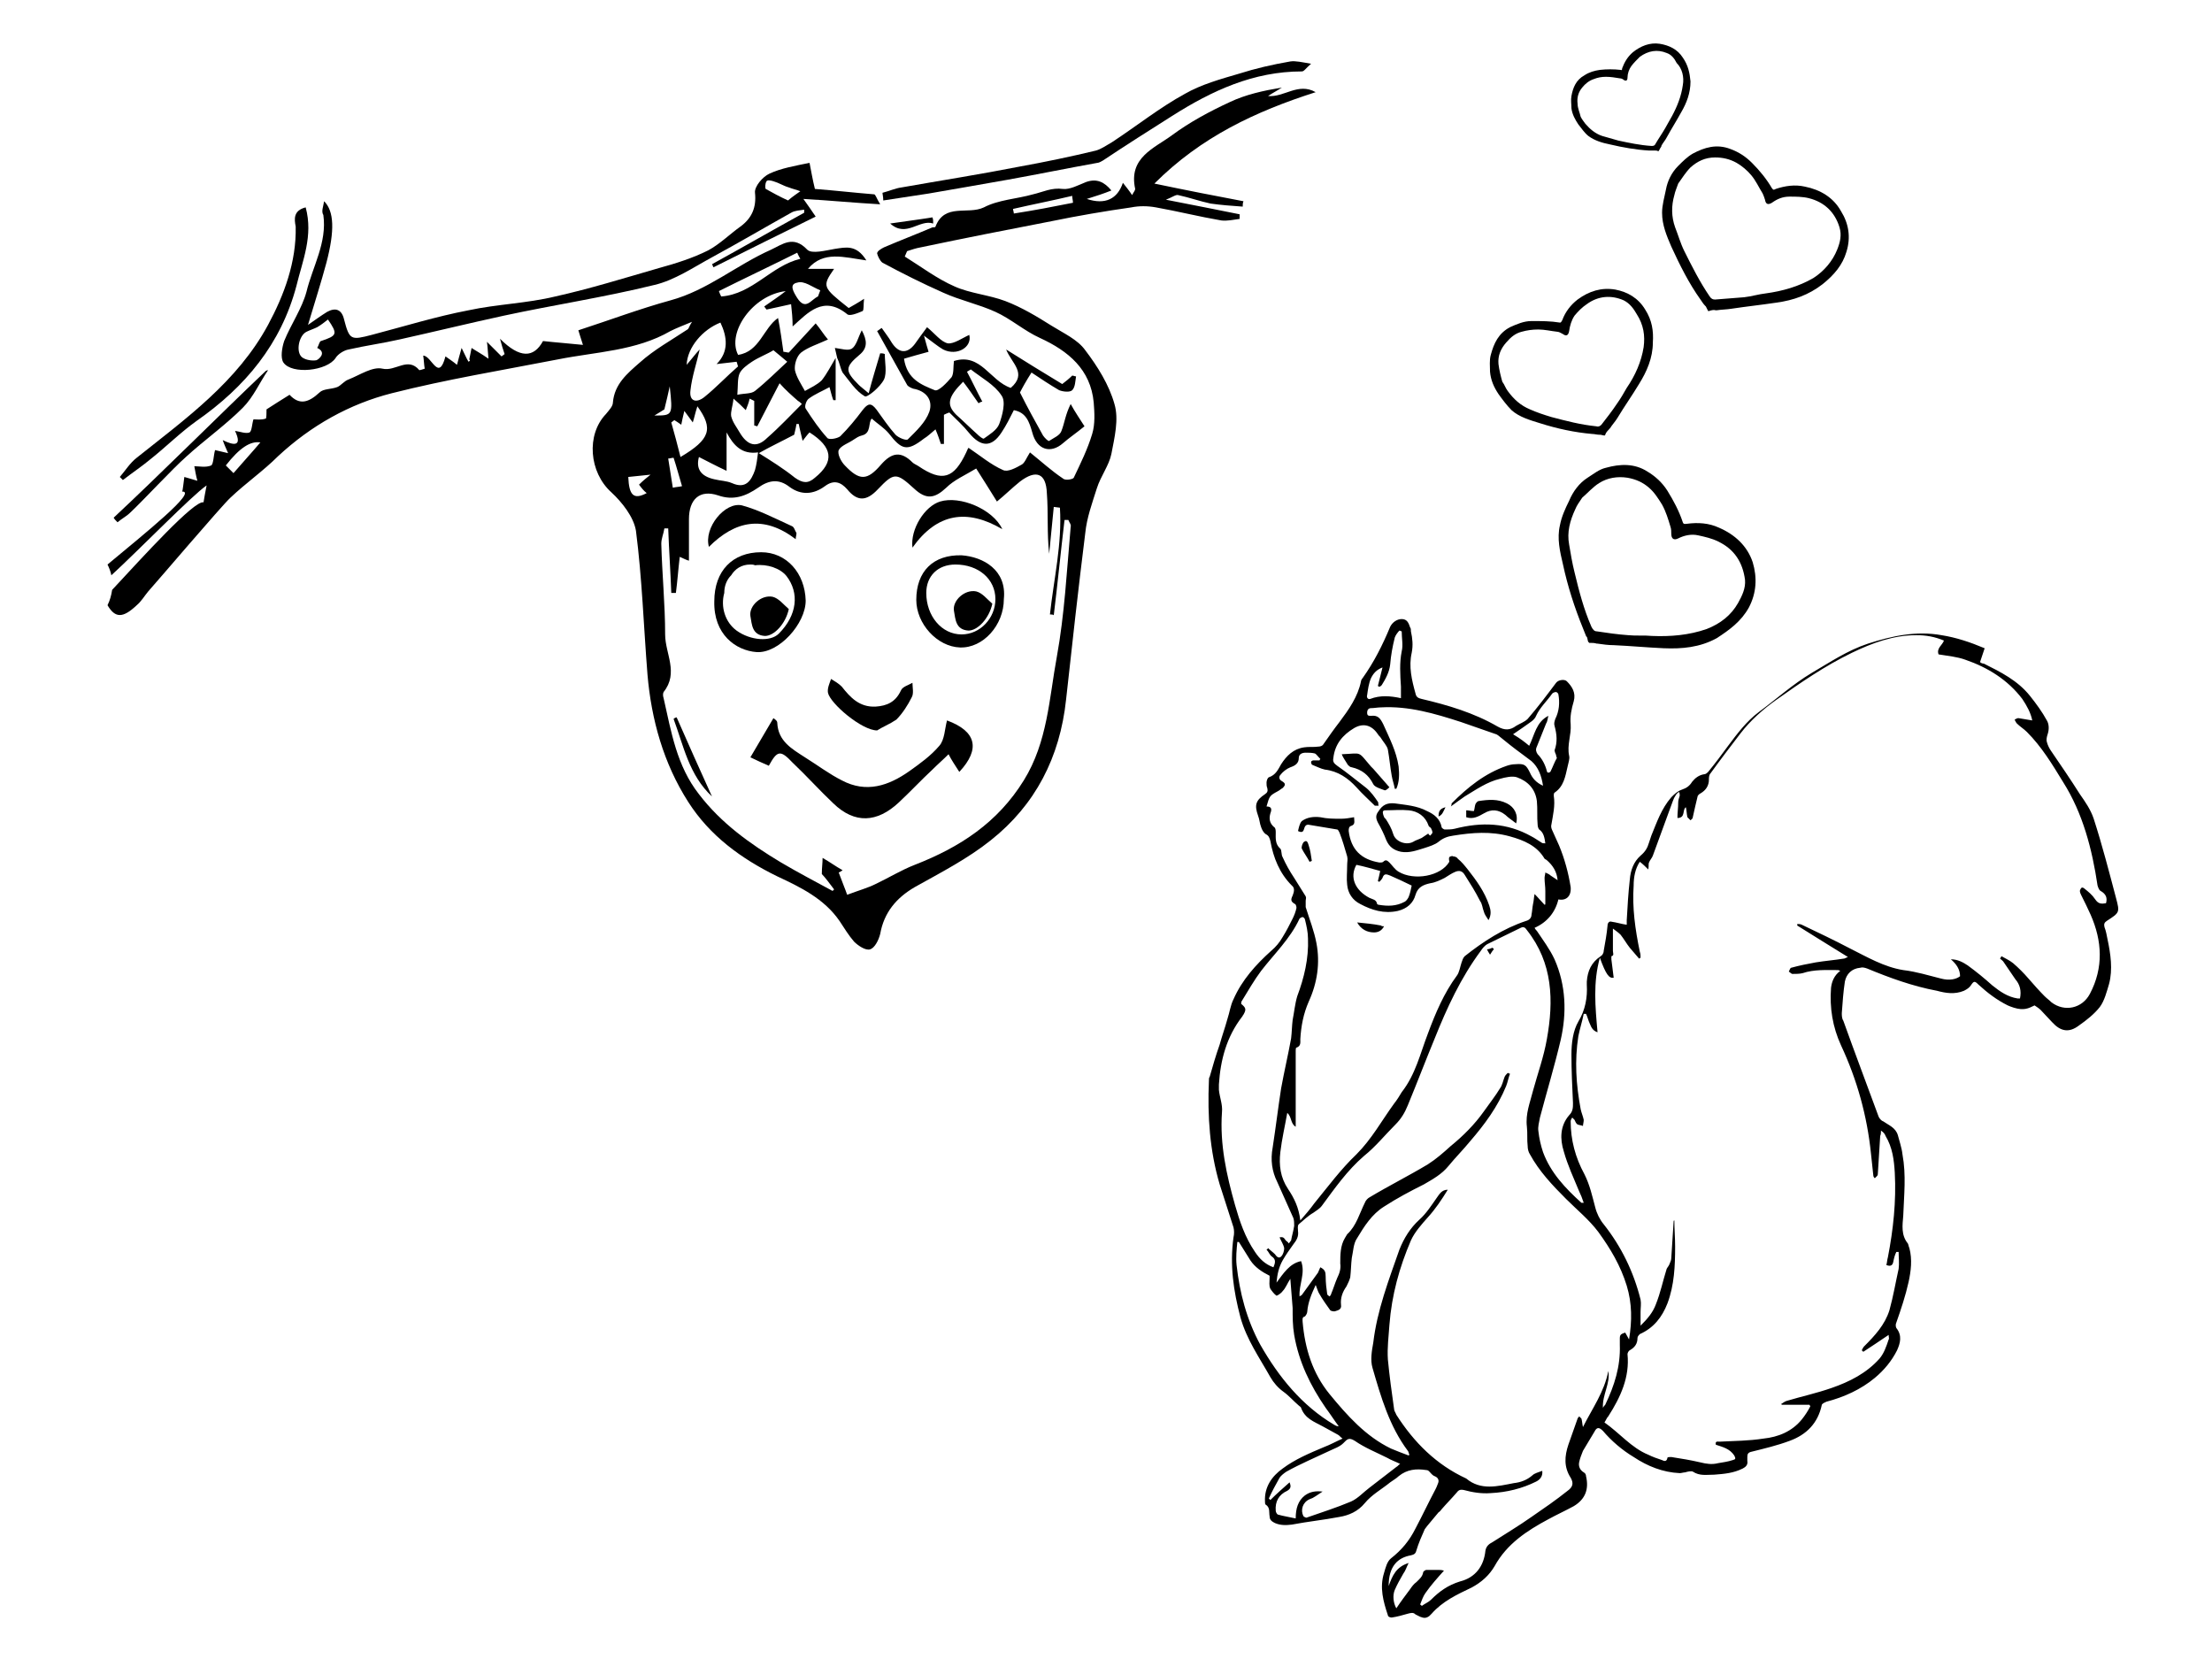 <?xml version="1.0" encoding="utf-8"?>
<!-- Generator: Adobe Illustrator 17.1.0, SVG Export Plug-In . SVG Version: 6.00 Build 0)  -->
<!DOCTYPE svg PUBLIC "-//W3C//DTD SVG 1.1//EN" "http://www.w3.org/Graphics/SVG/1.1/DTD/svg11.dtd">
<svg version="1.1" id="Layer_1" xmlns="http://www.w3.org/2000/svg" xmlns:xlink="http://www.w3.org/1999/xlink" x="0px" y="0px"
	 viewBox="0 0 288 216" enable-background="new 0 0 288 216" xml:space="preserve">
<g>
	<path d="M171.3,12c-2.3-1.3-4.1,0.7-6.2,0.5c0.6-0.4,1.2-0.7,1.8-1.1c-2.4,0.4-4.7,0.9-6.8,1.9c-2.6,1.2-5.2,2.6-7.5,4.3
		c-2.3,1.7-5.7,2.9-4.8,7c0,0.2-0.2,0.4-0.4,0.8c-0.4-0.6-0.8-1.1-1.2-1.6c-0.7,2.1-2.3,2.9-4.7,2.1c1.3-0.4,2.2-0.7,3.2-1.1
		c-0.9-1.1-1.9-1.6-3.3-1.1c-1,0.4-2.1,1-3,0.9c-1.5-0.2-2.6,0.4-3.9,0.7c-2.1,0.6-4.5,0.7-6.4,1.7c-2.1,1-5.1-0.6-6.3,2.5
		c0,0.1-0.2,0.1-0.4,0.1c-2.1,0.9-4.2,1.7-6.3,2.6c-0.4,0.2-0.9,0.5-0.9,0.8c0.1,0.4,0.4,1,0.7,1.2c2.6,1.4,5.2,2.7,7.9,3.9
		c2.2,1,4.6,1.5,6.8,2.5c2,0.9,3.8,2.5,5.8,3.4c3.7,1.7,6.6,4.1,7,8.4c0.1,1.3,0.2,2.8-0.2,4.1c-0.6,2-1.5,3.8-2.4,5.7
		c-0.1,0.2-1.1,0.4-1.4,0.1c-1.5-1-2.8-2.2-4.3-3.4c-0.5,0.8-0.7,1.4-1.1,1.6c-0.7,0.4-1.8,1-2.4,0.7c-1.6-0.7-3-1.9-4.5-2.9
		c-0.1,0.1-0.2,0.4-0.3,0.6c-1.6,3.4-3.1,3.9-6.2,1.8c-0.3-0.2-0.6-0.3-0.8-0.5c-1.5-1.5-2.7-1.3-4.1,0.3c-1.8,2.1-2.8,2.1-4.7,0.1
		c-0.5-0.5-1-1.5-0.8-2c0.3-0.6,1.3-0.9,2-1.4c0.3-0.2,0.6-0.4,1-0.5c1.3-0.3,0.8-1.7,1.3-2.2c0.8,0.7,1.6,1.2,2.2,1.9
		c1.7,2.2,2.4,2.4,4.6,0.7c0.5-0.3,0.9-0.7,1.5-1.2c0.3,0.7,0.5,1.3,0.7,1.9c0.1,0,0.3,0,0.4,0v-3.8c0.2-0.1,0.4-0.2,0.7-0.3
		c0.9,0.9,1.8,1.7,2.6,2.7c1.5,1.8,2.9,1.9,4.2-0.1c0.6-0.9,1.1-1.9,1.6-2.9c1.6,0.3,2,1.5,2.4,2.9c0.6,2.3,2.4,2.8,4,1.4
		c0.8-0.7,1.7-1.3,2.8-2.2c-0.5-0.8-1.2-1.8-1.8-2.9c-0.7,1.4-0.8,2.5-1.2,3.5c-0.2,0.6-1,0.9-1.6,1.3c-0.1,0.1-0.6-0.4-0.8-0.7
		c-1-1.8-2-3.6-3-5.6c0.3-0.6,0.8-1.5,1.5-2.6c1.2,0.8,2.4,1.6,3.6,2.3c0.5,0.2,1.4,0.3,1.7,0c0.4-0.4,0.4-1.2,0.5-1.8
		c-0.2,0-0.3-0.1-0.5-0.1c-0.4,0.4-0.9,0.8-1.3,1.1c-2.5-1.5-4.9-3-7.3-4.5c0.7,1.8,2.8,3.1,0.6,5c-2.7-0.9-3.9-4.6-7.4-3.5
		c-0.1,0.8,0,1.6-0.3,2.1c-0.6,0.7-1.7,1.9-2.2,1.7c-1.7-0.7-3.6-1.4-4-4.1c1-0.3,2.1-0.6,3.2-0.9c-0.1-0.3-0.3-1-0.6-2.1
		c1.1,0.8,1.8,1.4,2.5,1.8c1.8,0.9,3.8-0.3,3.4-1.9c-0.9,0.4-2,1.2-2.8,1.1c-0.9-0.2-1.7-1.3-2.7-2.1c-0.6,0.8-1.1,1.5-1.6,2.2
		c-1,1.3-2.1,1.2-3-0.2c-0.4-0.7-0.9-1.3-1.3-1.9c-0.2,0.1-0.4,0.3-0.6,0.4c1.3,2.3,2.6,4.7,3.9,7c0.1,0.2,0.5,0.4,0.8,0.5
		c1.7,0.3,2.6,1.5,2.1,3c-0.5,1.4-1.7,2.5-2.8,3.6c-0.2,0.2-1.2-0.2-1.6-0.6c-0.9-1-1.7-2.2-2.5-3.3c-0.7-0.9-1.1-0.8-1.8,0.1
		c-0.9,1.2-1.8,2.3-2.9,3.4c-0.4,0.3-1.5,0.5-1.7,0.2c-1-1.1-1.9-2.4-2.8-3.8c-0.2-0.3,0.1-1.1,0.4-1.3c0.8-0.6,1.8-1,2.7-1.5
		c0.2,0.7,0.3,1.2,0.5,1.7c0.1,0,0.2,0,0.3,0v-5.4l0-0.1c-0.6,1-1.1,2-1.8,2.9c-0.6,0.6-1.5,1-2.2,1.4c-0.5-0.9-1.1-1.8-1.3-2.7
		c-0.1-0.7,0.2-1.8,0.8-2.3c0.9-0.7,2.2-1.1,3.5-1.7c-0.6-0.7-1-1.4-1.6-2.1c-1.3,1.4-2.4,2.6-3.5,3.8c-0.2,0-0.5-0.1-0.7-0.1
		c-0.2-1.4-0.4-2.9-0.7-4.4c-1.9,1.3-2.4,4.4-5.2,4.8c-1.5-2.9,1.9-7.8,6.2-8.3c-0.9,0.7-1.8,1.3-2.8,2c0.1,0.1,0.2,0.3,0.3,0.4
		c0.9-0.2,1.9-0.4,3.2-0.7c0.1,0.9,0.2,1.9,0.2,2.9c2-1.8,4-4.1,7.1-1.6c0.3,0.3,1.3-0.1,2-0.4c0.2-0.1,0.1-0.8,0.2-1.6
		c-0.9,0.6-1.5,0.9-2,1.2c-3.4-2.7-3.5-2.8-1.9-5.1h-3.4c2-2.4,4.7-1.5,7.6-1.1c-1.3-2.1-2.7-1.7-4.1-1.5c-1.2,0.2-3,0.7-3.6,0.1
		c-1.8-1.9-3.2-0.7-4.7,0c-4.5,2-8.3,5.3-13.1,6.6c-4,1.1-8,2.6-12,3.9c0.1,0.4,0.3,0.9,0.6,1.9c-1.9-0.2-3.4-0.3-5.2-0.5
		c-1.2,2.2-3,2.3-5.6-0.3c0.2,0.8,0.4,1.4,0.6,2c-0.1,0.1-0.3,0.2-0.4,0.3c-0.6-0.6-1.1-1.1-1.9-1.9c0.1,0.7,0.1,1.2,0.2,2.2
		c-1-0.7-1.6-1-2.2-1.4c-0.1,0.5-0.2,1-0.3,1.5C61.3,47,61.1,47,61,47.1c-0.3-0.5-0.5-1-0.9-1.8c-0.3,1-0.4,1.5-0.6,2.2
		c-0.6-0.5-1.1-0.8-1.5-1.1c-0.9,3.4-1.8-0.1-2.9-0.1c0.1,0.6,0.1,1.2,0.2,1.7c-0.3,0.1-0.6,0.2-0.7,0.2c-1.5-1.8-3.1,0.2-4.8-0.2
		c-1.3-0.3-2.9,0.8-4.4,1.4c-0.6,0.2-1,0.8-1.5,1c-0.8,0.3-1.8,0.2-2.3,0.7c-1.4,1.3-2.6,1.7-3.9,0.3c-1.1,0.7-2.1,1.3-3,1.9
		c0,0.4,0,1.2-0.1,1.2c-0.6,0.2-1.2,0.1-1.6,0.1c-0.2,0.6-0.2,1.5-0.5,1.7c-0.5,0.2-1.2-0.1-1.9-0.2c1,2.1-0.2,1.9-1.6,1.2
		c0.2,0.6,0.4,1,0.7,1.7c-0.8-0.2-1.3-0.3-1.7-0.4c-0.2,0.7-0.2,1.8-0.5,2c-0.7,0.3-1.6,0.1-2.2,0.1c0.1,0.5,0.2,1.2,0.4,1.9
		c-0.7-0.2-1.3-0.4-1.7-0.5c-0.1,0.6-0.2,1.9-0.3,1.9c2.1-0.1-4.9,5.5-9.7,9.5c0.2,0.4,0.4,0.9,0.5,1.4c3.6-3.3,10.5-10.4,12.4-11.7
		c-0.2,1-0.3,1.6-0.4,2.2c-1.2-0.3-7.9,7.1-11.9,11.4c-0.1,0.7-0.3,1.4-0.6,2c1,1.7,2,1.7,3.8,0c0.6-0.5,1-1.2,1.5-1.8
		c1-1.1,9.6-11.2,10.7-12.2c2-1.9,4.3-3.5,6.2-5.4c4.3-4,9.3-6.8,14.8-8.2c7.1-1.8,14.4-3,21.6-4.4c5-1,10.2-1.1,14.7-3.7
		c0.8-0.4,1.6-0.7,2.8-1.2c-0.4,0.6-0.4,0.9-0.6,1c-2.1,1.4-4.3,2.6-6.2,4.3c-1.6,1.4-3.3,2.8-3.5,5.2c0,0.5-0.5,1-0.9,1.5
		c-2.6,2.7-2.2,7.6,0.7,10.2c1.4,1.3,2.9,3.2,3.2,5c0.8,6.2,1,12.4,1.5,18.7c0.5,5.9,2.1,11.6,5.3,16.6c2.8,4.4,6.9,7.4,11.6,9.7
		c3,1.4,6.1,2.9,8.1,5.8c0.6,0.9,1.2,1.9,1.9,2.7c0.5,0.5,1.5,1.2,2.1,1c0.6-0.2,1.1-1.2,1.3-2c0.5-2.8,2.1-4.7,4.5-6.1
		c3.4-1.9,6.9-3.7,9.9-6.1c5.8-4.6,9-10.8,9.8-18.3c0.8-7.3,1.6-14.5,2.5-21.7c0.2-2,0.9-3.9,1.5-5.8c0.5-1.6,1.6-3,1.9-4.5
		c0.4-2.1,1-4.5,0.4-6.5c-0.7-2.5-2.2-4.9-3.8-7c-1-1.4-2.8-2.2-4.4-3.2c-1.9-1.2-3.9-2.4-6-3.2c-2.1-0.8-4.6-1-6.6-1.9
		c-2.3-1-4.4-2.6-6.5-3.9c0.1-0.2,0.2-0.5,0.3-0.7c0.6-0.2,1.2-0.4,1.8-0.5c5.7-1.2,11.3-2.3,17-3.4c3.4-0.7,6.9-1.3,10.4-1.8
		c1-0.2,2.1-0.2,3.2,0c2.8,0.5,5.6,1.2,8.5,1.7c0.8,0.1,1.6-0.1,2.4-0.2c0-0.2,0-0.4,0-0.6c-3-0.6-6-1.2-9.6-1.9
		c0.8-0.3,1.3-0.7,1.6-0.6c1.4,0.3,2.8,0.8,4.2,1.1c1.4,0.2,2.8,0.3,4.2,0.4c0-0.2,0-0.5,0.1-0.7c-3.7-0.7-7.3-1.4-11.6-2.3
		C156.4,17.8,163.5,14.5,171.3,12z M125.4,49.7c0.7,0.9,1.3,1.8,2,2.8c0.2-0.1,0.3-0.2,0.5-0.2c-0.7-1.3-1.3-2.6-2-3.9l0.5-0.3
		c1.4,1.1,3.1,2,4,3.4c0.6,0.8,0.1,2.6-0.3,3.7c-0.3,0.8-1.3,1.4-2,1.9c-0.1,0.1-0.6-0.3-0.9-0.6c-0.9-0.8-1.8-1.7-2.7-2.5
		C123.2,52.7,123.4,51.7,125.4,49.7z M30.4,61.6c-0.3-0.3-0.6-0.6-1-1c1.8-2.3,3.2-3.2,4.5-3C32.8,58.9,31.7,60.1,30.4,61.6z
		 M105.4,56.3c3,1.9,3.3,3.8,0.7,5.9c-0.9,0.8-1.6,0.7-2.6,0c-1.5-1.2-3.1-2.2-4.7-3.2c1.4-0.8,2.9-1.5,4.6-2.4
		c0-0.1,0.2-0.7,0.3-1.4c0.1,0,0.2,0,0.3,0c0.1,0.6,0.3,1.3,0.5,2.2C104.9,56.9,105.1,56.6,105.4,56.3z M103.9,52.2
		c0.2,0.1,0.4,0.3,0.5,0.4c-1.5,1.5-2.9,3-4.5,4.4c-1.4,1.4-2.6,1-3.6-0.7c-0.4-0.7-0.9-1.3-1.1-2.1c-0.1-0.6,0.2-1.3,0.3-2.3
		c0.7,0.6,1,0.9,1.6,1.5c0.2-0.5,0.4-1,0.5-1.5c0.2,0.1,0.4,0.2,0.6,0.3v3.2c0.1,0,0.3,0.1,0.4,0.1c1-1.9,2-3.9,2.9-5.6
		C102.3,50.8,103.1,51.5,103.9,52.2z M98.7,58.9c-0.1,0.8-0.2,1.6-0.4,2.3c-0.5,1.4-1.2,2.5-3,1.7c-0.7-0.3-1.5-0.3-2.3-0.5
		c-1.8-0.4-2.4-1.4-2-2.9c1,0.5,2.1,1.1,3.6,1.8v-5C95.5,58,96.6,59.2,98.7,58.9z M96.3,48.6c0.3-0.6,1-1.1,1.6-1.5
		c0.9-0.6,2-1,2.8-1.5c0.5,0.4,1.2,1,1.8,1.5c-1.3,1.2-2.7,2.6-4.2,3.8c-0.5,0.4-1.4,0.3-2.3,0.5C96.1,50.2,96,49.3,96.3,48.6z
		 M106.8,37.8c-0.1,0.3-0.2,0.5-0.3,0.8c-0.9,0.4-1.6,1.9-2.7,0.2c-0.5-0.8-1.1-1.8,0-2C104.7,36.5,105.8,37.4,106.8,37.8z
		 M103.8,32.9c0.1,0.3,0.3,0.6,0.4,0.8c-3.8,0.9-6.2,4.6-10.3,4.9c-0.1-0.2-0.2-0.4-0.3-0.7C97,36.2,100.4,34.6,103.8,32.9z
		 M93.8,42c0.9,1.9,1.1,3.8-0.5,5.4c0.9-0.1,1.8-0.2,2.6-0.3c0.1,0.2,0.1,0.4,0.2,0.6c-1.5,1.3-2.9,2.8-4.4,4c-1,0.8-2,0.6-1.8-0.9
		c0.2-1.8,0.8-3.5,1.2-5.3c-0.5,0.5-1,1.2-1.7,2C89.5,45.2,91.5,42.9,93.8,42z M87.8,54.7c0.3,0.2,0.5,0.3,0.9,0.6
		c0.1-0.5,0.2-1,0.4-1.8c0.5,0.7,0.8,1.1,1.1,1.5c0.2-0.6,0.3-1.2,0.6-2.1c2.1,2.9,1.7,4.3-2.2,6.6c-0.4-1.6-0.8-3.1-1.2-4.5
		C87.5,54.9,87.7,54.8,87.8,54.7z M88.8,63.3c-0.4,0.1-0.8,0.1-1.2,0.2L87,59.7c0.2,0,0.5-0.1,0.7-0.1C88.1,60.8,88.4,62,88.8,63.3z
		 M84.2,64.2c-1.7,0.9-2.3,0.3-2.4-2.1c1-0.1,1.9-0.2,2.9-0.3c-0.5,0.4-1,0.8-1.5,1.3C83.5,63.5,83.8,63.9,84.2,64.2z M86.5,53.3
		c0.3-1.2,0.5-2.1,0.7-3c0.4,3.8,0.4,3.8-2,3.8C85.7,53.8,86.2,53.5,86.5,53.3z M137.6,85.5c-1,5.4-1.2,11.1-4.3,16.1
		c-3.4,5.5-8.3,8.7-14.2,11c-1.8,0.7-3.4,1.7-5.1,2.5c-1,0.5-2.1,0.8-3.7,1.4c-0.2-0.6-0.7-1.8-1.1-2.9c0.2-0.1,0.4-0.2,0.5-0.3
		c-0.9-0.5-1.7-1.1-2.6-1.6c0,0.7-0.1,1.3-0.1,2.1c0.4,0.4,1,1.2,1.6,2c-0.1,0.1-0.1,0.1-0.2,0.2c-2.2-1.2-4.5-2.4-6.7-3.7
		c-4-2.4-7.8-5.1-10.7-8.9c-2.9-3.7-3.6-8.1-4.6-12.5c-0.1-0.3-0.1-0.6,0-0.8c2-2.5,0.2-5,0.2-7.5c0-3.9-0.4-7.9-0.5-11.8
		c0-0.7,0.3-1.3,0.4-2c0.2,0,0.3,0,0.5,0c0.1,2.8,0.3,5.6,0.4,8.4c0.2,0,0.4,0,0.6,0c0.2-1.5,0.3-3,0.5-4.7c0.5,0.2,0.8,0.4,1.2,0.5
		c0-1.9,0-3.6,0-5.4c0-2.6,1.4-3.9,3.8-3.1c2,0.7,3.6,0.1,5.2-1c1.4-1,2.7-1.2,4.1-0.1c1.5,1.1,3.1,1,4.6-0.1
		c1.2-0.9,2.1-0.5,2.9,0.4c1.3,1.6,2.5,1.6,4,0c2.1-2.2,2.4-2.2,4.7-0.1c1.6,1.5,2.7,1.3,4.2-0.1c1-1,2.4-1.6,3.9-2.5
		c0.9,1.4,1.7,2.7,2.7,4.3c1.1-0.9,2-1.8,3-2.6c2.1-1.6,3.4-1.1,3.5,1.5c0.2,2.6,0,5.2,0.3,7.9c0.2-2,0.4-4.1,0.6-6.1l0.8,0.1
		c0.3,4.7-0.8,9.3-1.3,13.9c0.2,0,0.4,0,0.5,0.1c0.5-4.1,0.9-8.2,1.4-12.4c0.2,0,0.3,0,0.5,0c0.1,0.3,0.4,0.6,0.3,0.9
		C138.9,74.3,138.6,80,137.6,85.5z M132,27.8c0-0.2-0.1-0.4-0.1-0.6c2.6-0.6,5.2-1.1,7.7-1.7c0,0.3,0.1,0.6,0.1,0.9
		C137.2,26.9,134.6,27.4,132,27.8z"/>
	<path d="M42.2,26.2c1.3,1.3,1.4,3.8,0.3,8c-0.7,2.6-1.5,5.1-2.4,8.1c1-0.7,1.7-1.2,2.5-1.7c1.1-0.6,1.9-0.3,2.2,1
		c0.7,2.7,0.9,2.7,3.6,2c4.2-1.1,8.4-2.4,12.6-3.2c3.7-0.8,7.6-0.9,11.3-1.8c4.5-1,9-2.4,13.5-3.7c2.2-0.6,4.4-1.3,6.4-2.3
		c1.5-0.8,2.8-2.1,4.2-3.1c1.5-1.1,2.1-2.5,1.9-4.4c-0.1-0.8,1-2.1,1.9-2.5c1.5-0.7,3.3-1,5.2-1.4c0.2,1,0.4,2.2,0.7,3.4
		c2.6,0.2,5.2,0.5,7.7,0.7c0.2,0,0.3,0.5,0.8,1.3c-3.5-0.2-6.5-0.5-10-0.7c0.7,1,1,1.4,1.6,2.3c-4.5,2.2-8.9,4.4-13.3,6.6
		c-0.1-0.1-0.1-0.3-0.2-0.4c4-2.2,8-4.5,12-6.7c0-0.1,0-0.3,0-0.4c-0.6,0.1-1.2,0.1-1.7,0.4c-3.4,1.9-6.8,3.9-10.3,5.8
		c-2.4,1.3-4.9,3-7.5,3.6c-6.5,1.6-13.1,2.6-19.6,4c-4.6,1-9.1,2.1-13.6,3.1c-2.2,0.5-4.4,0.8-6.6,1.3c-0.6,0.1-1.4,0.6-1.7,1.1
		c-1.1,1.7-5.7,2.2-6.8,0.6c-0.4-0.6-0.2-1.9,0.1-2.8c0.9-2.2,2.3-4.2,2.9-6.4c0.8-3.3,2.7-6.4,2.2-10
		C41.8,27.5,42.1,26.9,42.2,26.2z M42.7,41.6c-0.5,0.4-0.9,0.7-1.4,1c-0.4,0.2-1,0.4-1.4,0.6c-1,0.5-1.4,2.6-0.6,3.3
		c0.5,0.4,1.4,0.5,1.9,0.4c0.3-0.1,1.4-1,0.1-1.6c0.2-0.3,0.3-0.9,0.5-0.9C43.9,43.7,44,43.5,42.7,41.6z M102.6,26.1
		c0.7-0.6,1.2-0.9,1.6-1.2c-0.5-0.2-1-0.3-1.5-0.5c-0.7-0.2-1.3-0.6-2-0.8c-0.3-0.1-0.8-0.2-0.9,0c-0.2,0.3-0.2,0.9-0.1,1
		C100.6,25.1,101.5,25.6,102.6,26.1z"/>
	<path d="M114.9,25.1c0.8-0.2,1.7-0.6,2.5-0.7c5.1-0.9,10.2-1.7,15.3-2.7c3.3-0.6,6.7-1.3,10-2.1c0.7-0.2,1.4-0.7,2.1-1.1
		c3.2-2.1,6.2-4.5,9.5-6.3c2.1-1.2,4.6-1.9,7-2.6c2.2-0.7,4.4-1.2,6.7-1.6c0.7-0.1,1.5,0.1,2.7,0.3c-0.7,0.6-0.9,1-1.2,1
		c-6.3,0-11.7,2.5-16.9,5.8c-3,1.9-6,3.8-9,5.8c-0.2,0.1-0.5,0.3-0.7,0.3c-3.9,0.7-7.8,1.5-11.7,2.2c-3.4,0.6-6.8,1.2-10.3,1.8
		c-2,0.3-4,0.6-5.9,0.9C115,25.6,114.9,25.3,114.9,25.1z"/>
	<path d="M39.8,27c1,3.7-0.4,6.9-1.2,10.2c-2,7.6-6.7,13.2-13,17.6c-2.1,1.5-3.9,3.3-5.9,4.9c-1.2,1-2.4,1.8-3.7,2.8
		c-0.1-0.1-0.3-0.3-0.4-0.4c0.7-0.8,1.3-1.8,2.2-2.5c6.4-5.1,13.1-9.9,17.1-17.3c2.1-3.9,3.7-8.2,3.6-12.8
		C38.3,28.5,38.2,27.4,39.8,27z"/>
	<path d="M34.9,48.2c-1.1,1.6-1.9,3.5-3.3,4.9c-2.3,2.3-5,4.2-7.4,6.4c-1.7,1.5-5.5,5.6-7.2,7.2c-0.5,0.5-1.1,0.8-1.7,1.3
		c-0.2-0.2-0.4-0.4-0.5-0.6c5.9-5.5,14-13.6,19.8-19.1C34.8,48.2,34.8,48.2,34.9,48.2z"/>
	<path d="M109,46.6c-0.1-0.4-0.2-0.9-0.3-1.3c0.8,0.1,1.7,0.4,2.2,0.1c0.6-0.4,0.8-1.4,1.3-2.4c0.7,1.3,0.8,2.3-0.3,3.2
		c-1.9,1.6-1.9,2.1-0.1,3.9c0.3,0.3,0.6,0.5,1.3,1.1c0.5-1.9,1-3.5,1.5-5.2c0.2,0,0.4,0,0.6,0.1c0,1.1,0.3,2.4-0.1,3.3
		c-0.5,1-2.2,2.4-2.5,2.2c-1.2-0.7-2-2-2.9-3.1C109.4,47.9,109.3,47.2,109,46.6C109,46.7,109,46.6,109,46.6z"/>
	<path d="M121.5,29.1c-1.8-0.6-3.5,1.9-5.6,0c2-0.3,3.7-0.5,5.5-0.8C121.5,28.5,121.5,28.8,121.5,29.1z"/>
	<path d="M100.1,99.7c-0.9-0.4-1.6-0.7-2.4-1.1c1-1.7,2-3.4,3-5.1c0.1,0.1,0.5,0.3,0.5,0.6c0.1,2.4,1.9,3.4,3.6,4.5
		c1.6,1,3.2,2.2,4.8,3c3.2,1.7,6.1,0.7,8.8-1.2c1.4-1,2.8-2,3.9-3.3c0.7-0.8,0.7-2.2,1-3.3c3.8,1.4,4.4,3.7,1.6,6.7
		c-0.5-0.8-1-1.5-1.4-2.3c-0.7,0.7-1.4,1.3-2.1,2c-1.5,1.4-2.9,2.9-4.4,4.3c-2.8,2.6-5.7,2.8-8.5,0.1c-1.8-1.7-3.5-3.6-5.3-5.3
		C101.6,97.6,101.2,97.7,100.1,99.7z"/>
	<path d="M99.1,71.9c-3.7,0-6.1,2.4-6.1,6.4c-0.1,4.3,2.8,6.4,5.5,6.6c2.9,0.2,6.4-3.7,6.4-6.7C104.8,74.6,102.4,71.9,99.1,71.9z
		 M101.4,82.5c-1.1,1.1-3.7,0.9-5.5-0.4c-1.5-1.1-2.1-3.1-1.6-4.9c0-0.9,0.3-1.7,0.9-2.3c0.5-0.8,1.3-1.4,2.5-1.4
		c0.2,0,0.4,0,0.6,0.1c1.6-0.2,3.3,0.4,4.1,1.4C104.1,77.2,103.8,80.1,101.4,82.5z"/>
	<path d="M130.7,78c0,3.4-2.7,6.4-5.7,6.3c-3-0.1-5.7-3.1-5.7-6.2c0-3.7,2.2-5.9,5.9-5.8C128,72.5,131.1,74.2,130.7,78z M120.6,77.2
		c0,3,2,5.4,4.6,5.4c2.4,0,4.4-2.1,4.4-4.6c0-2.6-2.2-4.5-5.2-4.5C122.1,73.5,120.6,75,120.6,77.2z"/>
	<path d="M114.2,95.1c-2,0-6.1-3.5-6.4-4.9c-0.1-0.6,0.2-1.2,0.4-1.8c0.5,0.3,1,0.6,1.4,1c1.1,1.4,2.3,2.7,4.4,2.6
		c1.5-0.1,2.6-0.6,3.3-2.1c0.2-0.5,1-0.7,1.5-1c0,0.6,0.2,1.4-0.1,1.9c-0.5,1-1.2,2.1-2,2.9C115.8,94.3,114.8,94.7,114.2,95.1z"/>
	<path d="M130.5,68.9c-4.6-2.7-8.5-2.1-11.7,2.4c-0.3-2.4,1.6-5.4,3.6-6C125,64.5,129.3,66.3,130.5,68.9z"/>
	<path d="M103.6,70.2c-4.2-3.2-7.9-2.4-11.3,1c-0.7-2.5,2.1-5.9,4.3-5.4c2.2,0.6,4.3,1.7,6.5,2.7c0.3,0.1,0.4,0.6,0.6,0.9
		C103.7,69.7,103.6,69.9,103.6,70.2z"/>
	<path d="M88.1,93.4c1.5,3.4,3,6.8,4.6,10.3c-3-2.8-3.7-6.6-5-10.1C87.8,93.5,88,93.4,88.1,93.4z"/>
	<path d="M129.2,78.6c-0.4,1.9-1.9,3.5-3.1,3.5c-1.7-0.1-1.7-1.5-1.9-2.6c-0.2-1.3,1.4-2.8,2.9-2.5C127.9,77.2,128.5,78,129.2,78.6z
		"/>
	<path d="M102.7,79.3c-0.4,1.9-1.9,3.5-3.1,3.5c-1.7-0.1-1.7-1.5-1.9-2.6c-0.2-1.3,1.4-2.8,2.9-2.5C101.4,77.9,102,78.7,102.7,79.3z
		"/>
</g>
<g>
	<path d="M262.2,131.2c-0.3-0.1-0.6-0.2-0.8-0.3c-1.4-0.7-2.6-1.6-3.8-2.7c-0.5-0.5-0.6-0.5-1,0.1c-0.2,0.3-0.5,0.5-0.9,0.7
		c-1.2,0.5-2.4,0.3-3.5,0c-3.2-0.6-6.2-1.7-9.1-2.9c-0.3-0.1-0.6-0.2-0.9-0.1c-1.1,0.1-1.8,0.8-2,1.8c-0.2,1.3-0.3,2.7-0.4,4.1
		c0,0.3,0,0.7,0.2,1c1.5,4.2,3.1,8.4,4.6,12.5c0.1,0.2,0.3,0.5,0.6,0.6c0.7,0.5,1.6,0.8,1.9,1.8c0.2,0.8,0.5,1.6,0.6,2.5
		c0.5,2.7,0.2,5.3,0.1,8c-0.1,1.2-0.3,2.5,0.6,3.6c0.1,0.2,0.1,0.4,0.2,0.6c0.4,1.5,0.2,3-0.1,4.4c-0.4,1.8-1,3.6-1.6,5.3
		c-0.1,0.2-0.1,0.5,0,0.7c0.8,1,0.5,2,0.1,2.9c-0.7,1.4-1.7,2.6-2.9,3.6c-1.8,1.5-4,2.5-6.3,3.1c-0.2,0.1-0.5,0.2-0.6,0.4
		c-0.5,2.4-2,3.9-4.2,4.7c-1.6,0.6-3.3,1-4.9,1.4c-0.5,0.1-0.6,0.3-0.6,0.7c0,0.2,0,0.4,0,0.5c0.1,0.5-0.2,0.8-0.6,1
		c-1.2,0.6-2.4,0.7-3.7,0.8c-1,0-1.9,0.2-2.8-0.4c-0.2-0.1-0.7,0-1,0.1c-0.2,0-0.5,0.1-0.7,0.1c-2.2-0.1-4.2-0.9-6-2.1
		c-1.5-0.9-2.9-2.1-4-3.4c-0.5-0.5-0.8-0.5-1.1,0.1c-0.5,0.8-1,1.7-1.5,2.5c-0.2,0.5-0.4,1-0.5,1.5c-0.1,0.5,0.1,1,0.6,1.3
		c0.2,0.1,0.3,0.3,0.3,0.5c0.4,1.7-0.1,3-1.6,3.9c-1.1,0.6-2.2,1.1-3.3,1.7c-2.8,1.5-5.4,3.2-7,6.1c-0.7,1.2-1.7,2.1-3,2.8
		c-1.9,0.9-3.8,1.8-5.2,3.4c-0.1,0.1-0.2,0.2-0.3,0.3c-0.4,0.3-0.7,0.3-1.2,0.1c-0.2-0.1-0.4-0.2-0.6-0.3c-0.3-0.3-0.6-0.2-1-0.1
		c-0.7,0.2-1.4,0.4-2.1,0.5c-0.2,0-0.5-0.1-0.5-0.3c-0.6-1.8-1.1-3.6-0.5-5.5c0.2-0.7,0.4-1.5,0.9-1.9c1.4-1.1,2.4-2.3,3.2-3.9
		c0.9-1.7,1.7-3.4,2.6-5.1c0.1-0.2,0.2-0.4,0.3-0.7c0.2-0.4,0.1-0.8-0.4-1c-0.3-0.1-0.5-0.4-0.7-0.6c-0.1-0.1-0.2-0.2-0.4-0.2
		c-1.3-0.2-2.5-0.1-3.6,0.8c-0.3,0.3-0.7,0.5-1.1,0.8c-1.1,0.9-2.4,1.6-3.3,2.7c-0.9,1.1-2.1,1.6-3.3,1.8c-2.1,0.4-4.1,0.6-6.2,1
		c-0.8,0.1-1.5,0.1-2.2-0.2c-0.4-0.2-0.7-0.4-0.7-0.9c-0.1-0.5,0.1-1.1-0.5-1.5c-0.1,0-0.1-0.3-0.1-0.4c-0.1-1.9,0.9-3.3,2.3-4.3
		c1.6-1.2,3.5-2,5.4-2.8c0.8-0.3,1.5-0.7,2.4-1.1c-0.3-0.2-0.4-0.4-0.6-0.5c-0.7-0.4-1.3-0.7-2-1.1c-1.1-0.6-2.3-1-2.8-2.4
		c0-0.1-0.2-0.2-0.3-0.3c-0.7-0.6-1.3-1.3-2-1.8c-0.7-0.5-1.3-1.2-1.7-1.9c-1.4-2.5-3.1-4.9-3.9-7.8c-0.9-3.4-1.4-6.8-0.9-10.4
		c0.1-0.4,0.1-0.9,0-1.3c-0.6-1.9-1.2-3.7-1.8-5.6c-1.3-4.4-1.6-8.9-1.4-13.5c0-0.2,0-0.4,0.1-0.5c0.4-1.4,0.8-2.8,1.3-4.2
		c0.3-1.1,0.7-2.2,1-3.3c0.3-0.9,0.4-1.8,0.8-2.6c1.1-2.5,2.9-4.5,4.9-6.3c0.6-0.5,1.1-1.1,1.5-1.8c0.5-0.8,0.9-1.6,1.3-2.4
		c0.2-0.4,0.4-0.9,0.5-1.4c0-0.2-0.1-0.5-0.2-0.5c-0.5-0.3-0.6-0.5-0.3-1.1c0.2-0.5,0.3-1-0.1-1.3c-1.6-1.6-2.4-3.6-2.8-5.8
		c-0.1-0.4-0.2-0.7-0.6-0.9c-0.3-0.2-0.5-0.6-0.6-0.9c-0.2-0.5-0.2-1-0.4-1.5c-0.5-1.4-0.3-2,0.9-2.8c0.3-0.2,0.4-0.4,0.3-0.8
		c-0.1-0.2-0.1-0.5-0.1-0.7c0-0.2,0.1-0.6,0.3-0.7c0.9-0.3,1.2-1,1.6-1.7c0.7-1.1,1.6-2,3-2.2c0.6-0.1,1.2,0,1.9-0.1
		c0.2,0,0.5-0.1,0.6-0.3c0.7-1,1.4-2,2.1-2.9c1.2-1.6,2.4-3.3,2.8-5.3c0-0.1,0.1-0.3,0.2-0.4c1.5-2.1,2.6-4.3,3.6-6.7
		c0.3-0.6,0.9-1,1.5-1c0.7,0,0.9,0.5,1.1,1.1c0.1,0.1,0.1,0.3,0.1,0.5c0.2,0.9,0.3,1.8,0.1,2.8c-0.4,1.8,0,3.5,0.5,5.3
		c0.1,0.5,0.4,0.6,0.8,0.7c3.4,0.8,6.8,1.8,9.9,3.6c0.9,0.5,1.6,0.5,2.4-0.1c0.5-0.3,1.1-0.5,1.5-0.9c1.3-1.5,2.5-3.1,3.7-4.7
		c0.3-0.4,1.1-0.5,1.4-0.2c0.7,0.7,1.2,1.5,0.9,2.6c-0.3,1-0.5,2-0.4,3c0.1,1.4-0.5,2.7-0.2,4.1c0.1,0.4-0.1,0.9-0.2,1.4
		c-0.3,1.3-0.5,2.6-1.7,3.4c-0.1,0.1-0.1,0.2-0.1,0.4c0.2,1.3-0.1,2.5-0.3,3.7c-0.1,0.3,0,0.6,0.1,0.8c0.3,0.7,0.6,1.3,0.9,2
		c0.7,1.7,1.2,3.5,1.5,5.4c0.1,1.2-0.6,1.8-1.6,1.6c-0.4,1.7-1.5,3-3.1,3.7c0.1,0.2,0.2,0.3,0.3,0.4c0.8,1.2,1.7,2.4,2.3,3.7
		c1.5,3.4,1.6,7,0.8,10.5c-0.8,3.4-1.8,6.7-2.7,10.1c-0.1,0.6-0.3,1.2-0.2,1.8c0.1,0.9,0.3,1.8,0.6,2.7c1,2.7,2.9,4.7,5,6.6
		c0,0,0.1,0,0.3,0c-0.2-0.6-0.4-1.1-0.6-1.5c-0.7-1.7-1.5-3.4-2-5.2c-0.5-1.6-0.5-3.3,0.7-4.7c0.5-0.5,0.5-1,0.5-1.6
		c-0.1-2.1-0.2-4.2-0.2-6.3c0-1.5,0.2-3.1,0.9-4.3c0.9-1.5,1.2-3.1,1.1-4.8c0-0.1,0-0.3,0-0.4c0.1-1.4,0.6-2.5,1.8-3.3
		c0.2-0.1,0.4-0.4,0.4-0.7c0.2-1.1,0.4-2.2,0.5-3.3c0-0.3,0.2-0.6,0.5-0.5c0.7,0.1,1.3,0.3,2,0.4c0-0.1,0-0.4,0-0.6
		c0.1-1.8,0.2-3.5,0.4-5.3c0.1-1.2,0.5-2.3,1.4-3.1c0.6-0.5,0.9-1,1.1-1.7c0.1-0.3,0.2-0.6,0.3-0.9c0.7-1.7,1.3-3.5,2.6-5
		c0.4-0.4,0.8-0.8,1.4-1c0.6-0.2,1-0.5,1.3-1c0.4-0.5,0.9-0.9,1.6-1c0.2,0,0.4-0.2,0.5-0.3c0.9-1.1,1.8-2.3,2.6-3.4
		c1.2-1.6,2.4-3.2,4-4.4c2.3-1.7,4.4-3.6,6.9-5.1c2.4-1.4,4.6-2.9,7.3-3.8c3.1-1,6.3-1.7,9.6-1.1c1.9,0.3,3.7,0.9,5.6,1.7
		c-0.2,0.6-0.4,1.2-0.6,1.8c0.1,0.1,0.3,0.2,0.5,0.2c2.2,1.1,4.4,2.2,6,4.2c0.8,1,1.6,2.1,2.2,3.2c0.3,0.5,0.3,1.2,0.1,1.8
		c-0.1,0.3-0.2,0.7-0.1,1c0.1,0.4,0.3,0.8,0.5,1.1c1.3,1.9,2.6,3.8,3.8,5.7c0.7,1,1.4,2,1.8,3.2c1.1,3.4,2,6.9,2.9,10.3
		c0.5,1.9,0.5,1.9-1.2,3c-0.3,0.2-0.4,0.4-0.3,0.8c0.2,0.5,0.3,1.1,0.4,1.6c0.4,1.9,0.7,3.9,0.2,5.8c-0.3,1-0.6,2.2-1.2,3
		c-0.7,0.9-1.7,1.7-2.7,2.4c-1.3,1-2.4,0.8-3.5-0.4c-0.5-0.5-1-1.1-1.5-1.6c-0.2-0.2-0.5-0.4-0.8-0.6
		C264.1,131.3,263.5,131.6,262.2,131.2z M254,124.9c0.9,0,1.6,0.4,2.2,0.8c1.1,0.8,2.2,1.7,3.2,2.6c1,0.8,2,1.5,3.3,1.7
		c0.1,0,0.2,0,0.3,0c0.2-1,0-1.8-0.6-2.5c-0.5-0.7-1-1.5-1.5-2.2c-0.1-0.2-0.3-0.3-0.5-0.5c0.1-0.1,0.1-0.2,0.2-0.3
		c0.5,0.3,1,0.5,1.5,0.9c0.7,0.6,1.4,1.3,2,2c0.7,0.8,1.4,1.6,2.1,2.3c0.3,0.3,0.6,0.5,0.9,0.8c1.7,1.3,4,0.8,5-1.1
		c1.8-3.4,1.6-6.9,0.1-10.3c-0.4-0.9-0.8-1.7-1.2-2.5c-0.1-0.2-0.2-0.4-0.2-0.6c0-0.1,0.1-0.3,0.2-0.4c0.1-0.1,0.3,0,0.4,0.1
		c0.5,0.4,1,0.8,1.4,1.4c0.4,0.6,0.8,0.6,1.4,0.5c0.2-0.7,0-1.2-0.7-1.6c-0.2-0.1-0.3-0.4-0.4-0.7c-0.7-4.7-1.9-9.4-4.5-13.5
		c-1.4-2.3-2.8-4.6-4.7-6.5c-0.4-0.4-0.9-0.7-1.3-1.1c-0.1-0.1-0.2-0.3-0.3-0.5c0.2-0.1,0.3-0.2,0.5-0.2c0.6,0.1,1.2,0.2,1.8,0.3
		c-0.2-1-0.7-1.9-1.3-2.8c-1.9-2.5-4.5-4.1-7.4-5.1c-1.1-0.4-2.3-0.5-3.5-0.7c-0.3-0.8,0.5-1.2,0.7-1.8c-1.2-0.5-2.3-0.7-3.6-0.7
		c-3,0-5.7,1-8.4,2.3c-3.5,1.7-6.7,3.9-9.8,6.1c-1.7,1.2-3.4,2.7-4.7,4.4c-1.3,1.7-2.6,3.4-3.9,5.2c-0.2,0.2-0.2,0.6-0.2,0.8
		c0,0.8-0.4,1.4-1.1,1.8c-0.2,0.1-0.4,0.3-0.4,0.5c-0.2,0.8-0.4,1.7-0.6,2.6c0,0.2-0.2,0.3-0.3,0.4c-0.1-0.1-0.3-0.3-0.4-0.4
		c-0.1-0.4-0.1-0.9-0.2-1.3c-0.5,0.3,0,1.4-1.1,1.4c0-0.7,0.1-1.3,0.1-2c0-0.3,0.1-0.6,0.2-0.9c0-0.2,0-0.3-0.1-0.5
		c-0.1,0.1-0.3,0.2-0.4,0.4c-0.2,0.3-0.3,0.5-0.4,0.8c-0.9,2.4-1.7,4.7-2.6,7.1c-0.1,0.3-0.4,0.6-0.5,0.9c-0.1,0.2,0,0.5-0.1,0.9
		c-0.3-0.3-0.7-0.7-1.1-1c-0.6,0.9-0.8,2-0.8,3.1c-0.2,2.9,0.2,5.7,0.8,8.6c0.1,0.3,0.1,0.5,0.1,0.8c-0.1,0-0.1,0.1-0.2,0.1
		c-0.4-0.5-0.8-0.9-1.2-1.4c-0.4-0.5-0.8-1.2-1.2-1.7c-0.3-0.3-0.6-0.5-1-0.8c0,1.1,0,2,0,2.9c0,0.3,0.2,0.6-0.2,0.7
		c0,0,0,0.2,0,0.4c0.1,0.8,0.2,1.6,0.3,2.4c-0.6,0.1-1-0.4-1.8-2.6c-0.9,3.2-0.6,6.4-0.3,9.7c-0.6-0.2-0.8-0.6-1-1.1
		c-0.2-0.4-0.3-0.9-0.5-1.3c-0.1,0-0.2,0-0.3,0c-0.2,1-0.5,1.9-0.7,2.9c-0.5,3.2-0.3,6.3,0.3,9.5c0.1,0.5,0.3,0.9,0.4,1.4
		c0,0.3-0.1,0.6-0.1,0.8c-0.2-0.1-0.5-0.1-0.7-0.2c-0.2-0.1-0.3-0.4-0.4-0.6c-0.1-0.1-0.2-0.2-0.3-0.3c-0.1,0.2-0.2,0.3-0.2,0.5
		c0,2.4,0.6,4.7,1.8,6.9c0.7,1.4,1,2.8,1.4,4.3c0.2,0.8,0.6,1.6,1.1,2.2c2.3,2.9,3.9,6.2,4.8,9.8c0.1,0.5,0,1.1,0,1.6
		c0,0.5,0,1.1,0,1.8c0.9-0.9,1.6-1.7,2-2.8c0.6-1.5,0.9-3,1.4-4.6c0.1-0.2,0.3-0.4,0.4-0.7c0.1-0.2,0.2-0.5,0.2-0.7
		c0.1-1.6,0.2-3.1,0.3-4.7c0-0.1,0-0.2,0.1-0.2c0,1.1,0.1,2.3,0.1,3.4c0,2.5-0.1,5-1,7.4c-0.7,1.8-1.8,3.2-3.6,4
		c-0.1,0.1-0.3,0.3-0.3,0.5c0,0.7-0.3,1.2-1,1.6c-0.2,0.1-0.3,0.4-0.3,0.5c0.3,3-0.9,5.6-2.5,8.1c-0.2,0.2-0.3,0.5-0.5,0.8
		c2,1.4,3.5,3.3,5.7,4.2c0.6,0.3,1.2,0.5,1.8,0.7c0.2,0.1,0.6,0.3,0.7-0.3c0-0.1,0.3-0.1,0.5-0.1c1.3,0.2,2.5,0.4,3.8,0.7
		c0.8,0.2,1.5,0.3,2.3,0.1c0.6-0.1,1.3-0.2,1.9-0.4c0.4-0.1,0.4-0.2,0.2-0.6c-0.6-0.9-1.5-1.1-2.4-1.4c-0.1-0.5,0.2-0.4,0.5-0.4
		c1.9-0.1,3.8-0.1,5.7-0.4c1.9-0.2,3.7-0.9,5-2.5c0.4-0.5,0.8-1.1,1.1-1.7c0-0.1-0.1-0.1-0.1-0.2c-1.2,0-2.4,0-3.6,0
		c0,0-0.1-0.1-0.1-0.1c0.2-0.1,0.4-0.3,0.7-0.4c2-0.6,3.9-1,5.9-1.7c2.3-0.8,4.5-1.9,6.2-3.8c0.6-0.7,0.9-1.6,1.2-2.5
		c0.1-0.1,0-0.3,0-0.6c-1.2,0.8-2.2,1.5-3.3,2.2c-0.1-0.1-0.1-0.1-0.2-0.2c0.1-0.2,0.2-0.4,0.3-0.5c1.4-1.4,2.7-2.8,3.3-4.7
		c0.5-1.8,0.8-3.6,1.2-5.4c0.1-0.7,0-1.5,0-2.2c-0.1,0-0.2,0-0.3,0c-0.2,0.4-0.3,0.8-0.4,1.3c-0.1,0.5-0.4,0.6-0.9,0.4
		c0.1-0.3,0.1-0.7,0.2-1c0.7-3.6,1.1-7.3,0.9-11c-0.1-1.7-0.3-3.3-1.2-4.8c-0.1-0.3-0.3-0.5-0.6-0.7c0,0.2,0,0.5-0.1,0.7
		c-0.1,1.6-0.2,3.2-0.3,4.8c0,0.1,0,0.3-0.1,0.4c-0.1,0.1-0.2,0.2-0.3,0.3c-0.1-0.1-0.2-0.2-0.2-0.4c-0.1-0.9-0.2-1.9-0.3-2.8
		c-0.5-4.9-1.8-9.6-3.9-14.1c-1.1-2.4-1.5-4.9-1.3-7.5c0.1-0.8,0.4-1.6,1.2-2.2c-0.2-0.1-0.3-0.1-0.3-0.1c-1.5,0-3.1-0.1-4.6,0.4
		c-0.4,0.1-0.9,0.1-1.3,0.1c-0.2,0-0.3-0.2-0.5-0.3c0.1-0.2,0.2-0.5,0.3-0.5c1.1-0.3,2.1-0.5,3.2-0.7c1.2-0.2,2.5-0.3,3.7-0.5
		c0.1,0,0.2-0.1,0.5-0.2c-2.3-1.4-4.5-2.8-6.6-4.1c0-0.1,0-0.1,0-0.2c0.2,0,0.4,0,0.6,0.1c2.1,1,4.2,2,6.3,3.1
		c2.2,1.1,4.4,2.4,6.9,2.8c1.7,0.2,3.3,0.7,4.9,1.1c1.1,0.3,2,0.1,2.5-0.3C255.2,126.2,254.7,125.5,254,124.9z M170.2,170.8
		c0,0.2-0.2,0.5-0.3,0.6c-0.4,0.1-0.3,0.4-0.3,0.7c0.3,3.5,1.3,6.7,3.5,9.4c2.3,2.8,4.7,5.5,8,7.1c0.7,0.3,1.5,0.6,2.3,0.9
		c0,0,0.1-0.1,0.1-0.1c-0.1-0.2-0.1-0.4-0.2-0.5c-2.4-3.2-3.5-7-4.6-10.8c-0.3-1-0.1-2.2,0.1-3.3c0.5-4.2,2-8.1,3.4-12.1
		c0.6-1.5,1.4-2.8,2.6-3.9c0.9-0.8,1.6-1.9,2.3-2.9c0.3-0.4,0.6-1,1.4-1c-0.8,1.3-1.6,2.5-2.6,3.6c-0.8,0.9-1.7,1.9-2.2,3
		c-1.5,3.5-2.5,7.1-2.8,11c-0.1,1.5-0.3,3-0.2,4.5c0.2,2.1,0.5,4.3,0.8,6.4c0,0.3,0.2,0.5,0.3,0.8c2.3,3.6,5.2,6.5,9.1,8.3
		c1.9,1.6,4.1,1,6.2,0.6c0.9-0.1,1.7-0.4,2.4-1c0.3-0.3,0.8-0.4,1.3-0.6c0.1,0.8-0.4,1.2-0.8,1.4c-1.8,0.9-3.8,1.4-5.9,1.5
		c-1.2,0.1-2.4-0.1-3.5-0.4c-0.5-0.1-0.7,0-1,0.4c-0.6,0.7-1.3,1.4-1.9,2.1c-0.1,0.1-0.2,0.3-0.4,0.4c-0.5,0.6-1,1.2-1.5,1.8
		c-0.1,0.1-0.2,0.3-0.3,0.4c-0.4,0.9-0.8,1.8-1.1,2.8c-0.1,0.4-0.3,0.5-0.7,0.6c-1.7,0.3-2.9,1.4-2.9,4c0.5-1.4,1-2.5,2.6-3
		c-0.3,0.6-0.4,1-0.7,1.4c-0.4,0.7-0.8,1.4-1.1,2.1c-0.3,0.7-0.2,1.7,0.2,2.4c0.6-0.9,1.2-1.7,1.8-2.5c0.2-0.3,0.5-0.7,0.8-0.9
		c0.4-0.4,0.8-0.7,0.9-1.3c0-0.1,0.3-0.3,0.4-0.3c0.5,0,1,0,1.5,0c0.3,0,0.5,0,0.8,0.1c-0.9,1-1.7,1.9-2.4,2.9
		c-0.3,0.4-0.5,1-0.7,1.5c0.1,0.1,0.2,0.1,0.2,0.2c0.4-0.3,0.9-0.5,1.2-0.8c1.1-1.1,2.2-1.9,3.8-2.4c2-0.5,3.1-2,3.3-4
		c0.1-0.6,0.5-0.9,0.9-1.1c1.7-1.1,3.4-2.1,5.1-3.3c1.6-1.1,3.2-2.2,4.7-3.4c0.7-0.5,0.8-1,0.4-1.7c-0.9-1.4-0.8-2.8-0.3-4.3
		c0.4-1.1,0.8-2.3,1.2-3.4c0-0.1,0.2-0.2,0.2-0.3c0.1,0.1,0.2,0.2,0.3,0.3c0.1,0.3,0.1,0.7,0.2,1.1c1.2-2.4,2.8-4.6,3.3-7.3
		c0.3,1.6-0.8,3.1-0.7,4.8c0.1-0.2,0.2-0.3,0.3-0.4c1.2-2.5,2-5,1.9-7.8c0-0.3,0-0.5,0-0.8c0-0.5,0.1-0.6,0.7-0.8
		c0.1,0.2,0.3,0.5,0.5,0.9c0.4-2.4,0.4-4.7-0.3-7c-0.8-2.6-2.1-4.8-3.7-7c-1.2-1.6-2.8-2.9-4.2-4.3c-1.8-1.8-3.5-3.6-4.7-5.8
		c-0.2-0.3-0.3-0.7-0.3-1.1c-0.1-0.8,0-1.6-0.1-2.5c-0.2-1.7,0.4-3.1,0.8-4.7c0.6-2.2,1.4-4.4,1.8-6.7c0.9-5,0.8-9.9-2.6-14.2
		c-0.2-0.3-0.4-0.5-0.8-0.3c-1.4,0.7-2.9,1.4-4.3,2.1c-0.4,0.2-0.7,0.6-0.9,0.9c-2.6,3.5-4.4,7.4-6,11.4c-1.2,2.9-2.3,5.8-3.5,8.7
		c-0.4,1-0.9,1.8-1.6,2.5c-1.4,1.4-2.6,2.9-4.1,4.1c-2.2,1.9-3.8,4.2-5.5,6.5c-0.3,0.4-0.7,0.6-1.1,0.9c-0.7,0.4-1.3,1-1.9,1.5
		c-0.2,0.2-0.1,0.6-0.1,0.9c0.1,0.7-0.2,1.2-0.6,1.7c-0.5,0.7-1,1.4-1.4,2.1c-0.5,0.9-0.7,1.8-0.8,2.9c0.9-1.2,1.7-2.5,3.2-2.8
		c0.6,1.6-0.3,3-0.2,4.6c0.1-0.1,0.2-0.1,0.3-0.2c0.7-1,1.4-1.9,2.1-2.9c0.1-0.2,0.2-0.5,0.3-0.7c0.6,0.3,0.7,0.6,0.7,1.2
		c0,0.8,0.1,1.6,0.2,2.3c0,0.1,0.2,0.2,0.3,0.3c0.1-0.1,0.2-0.2,0.2-0.3c0.3-0.7,0.5-1.4,0.8-2.1c0.3-0.6,0.5-1.2,0.4-1.9
		c0-1.1,0-2.3,0.6-3.3c0.1-0.2,0.2-0.3,0.3-0.5c1.2-1.1,1.6-2.7,2.3-4.1c0.1-0.3,0.4-0.6,0.6-0.7c2.5-1.5,5.1-2.8,7.6-4.3
		c1.1-0.7,2-1.5,3-2.4c1.6-1.3,3.1-2.8,4.3-4.5c0.7-1,1.5-2,2.1-3c0.3-0.4,0.4-1,0.6-1.5c0.1-0.2,0.2-0.3,0.4-0.5
		c0.1,0,0.2,0.1,0.3,0.1c-0.2,0.5-0.3,1.1-0.5,1.6c-1.1,2.7-2.8,5-4.7,7.2c-0.9,1.1-1.9,2.1-2.8,3.2c-0.9,1.1-2,1.7-3.2,2.4
		c-1.8,0.9-3.5,1.8-5.2,2.9c-1.6,1-2.6,2.6-3.5,4.1c-0.5,0.7-0.5,1.7-0.7,2.6c-0.1,0.8-0.1,1.7-0.2,2.5c-0.1,0.4-0.3,0.8-0.5,1.2
		c-0.5,0.7-0.8,1.5-0.7,2.4c0.1,0.6-0.4,0.7-0.7,0.8c-0.2,0.1-0.6,0-0.7-0.1c-0.5-0.7-1-1.4-1.4-2.1c-0.2-0.3-0.3-0.7-0.5-1.2
		C170.7,168.6,170.3,169.6,170.2,170.8z M171.2,98.1c-0.4-0.1-0.8-0.1-1.2-0.1c-0.5,0-0.9,0.2-0.9,0.7c0,0.7-0.5,1-1.1,1.2
		c-0.5,0.2-1,0.6-1.3,1c-0.2,0.2-0.2,0.6,0.2,0.8c0.5,0.3,0.5,0.5,0.1,0.9c-0.2,0.1-0.4,0.3-0.6,0.4c-1.1,0.6-1.1,0.6-1.5,2
		c0.7,0,0.7,0.4,0.5,0.9c-0.2,0.7-0.1,1.3,0.5,1.8c0.2,0.1,0.2,0.5,0.2,0.7c0,0.7-0.1,1.5,0.6,2.1c0.2,0.2,0.1,0.8,0.3,1.1
		c0.4,0.9,0.9,1.8,1.5,2.7c0.5,0.8,1,1.6,1.5,2.4c0.1,0.2,0,0.4,0,0.6c0,0.3,0,0.5,0,0.8c0.5,1.6,1.1,3.1,1.4,4.7
		c0.5,2.6,0.1,5.2-1,7.6c-0.7,1.6-1,3.2-1.1,4.9c0,0.4,0.1,0.9-0.5,1.1c-0.1,0-0.1,0.3-0.1,0.4c0,3.2,0,6.3,0,9.5c0,0.1,0,0.2,0,0.4
		c-0.7-0.4-0.5-1.3-1.1-1.8c-0.3,1.7-0.7,3.4-0.9,5.1c-0.2,1.7,0,3.3,1,4.8c0.8,1.2,1.4,2.4,1.6,4.1c0.7-0.8,1.3-1.5,1.8-2.2
		c1.8-2.2,3.5-4.5,5.5-6.4c2-2,3.3-4.4,4.9-6.6c0.4-0.5,0.7-1,1-1.5c1.8-2.3,2.4-5,3.4-7.6c1-2.7,2.1-5.3,3.8-7.6
		c0.3-0.4,0.4-1.1,0.6-1.7c0.1-0.3,0.2-0.6,0.4-0.8c2.4-1.9,5-3.6,8-4.6c0.4-0.1,0.7-0.4,0.7-0.8c0.1-0.5,0.1-0.9,0.2-1.4
		c0.1-0.4,0.1-0.8,0.2-1.3c0.5,0.5,0.9,1,1.3,1.4c0,0,0.1,0,0.1-0.1c0-0.6,0-1.2,0-1.7c0-0.6-0.1-1.1-0.1-1.7c0-0.2,0.1-0.5,0.1-0.7
		c0.2,0.1,0.5,0.2,0.7,0.4c0.3,0.2,0.6,0.4,0.9,0.6c-0.1-1.1-0.6-1.9-1.4-2.6c-0.1-0.1-0.2-0.1-0.3-0.2c-1-1.7-2.7-2.4-4.5-2.9
		c-2.5-0.7-4.9-0.5-7.4-0.1c-0.7,0.1-1.3,0.3-1.9,0.8c-0.5,0.4-1.2,0.6-1.8,0.8c-1,0.3-2,0.7-3.1,0.5c-0.9-0.2-1.5-0.6-1.9-1.5
		c-0.3-0.8-0.7-1.6-1.1-2.3c-0.3-0.6-0.3-1,0.1-1.5c0.5-0.8,1.1-1.1,2.1-1c1.4,0.2,2.9,0.3,4.2,1c0.9,0.4,1.7,1,1.9,2.1
		c0,0.1,0.3,0.3,0.4,0.3c0.4,0,0.9,0,1.3-0.1c3.5-0.9,6.8-0.8,10,1c0.4,0.2,0.8,0.5,1.3,0.8c0.1,0.1,0.3,0.1,0.5,0.1
		c-0.1-0.7-0.2-1.4-0.8-1.8c-0.1-0.1-0.2-0.4-0.2-0.6c-0.1-1,0-2.1-0.1-3.1c-0.2-1.6-1.2-2.6-2.6-3.1c-0.6-0.2-1.5,0-2.2,0.2
		c-1.7,0.4-3.1,1.4-4.6,2.3c-0.6,0.4-1.1,0.8-1.8,1.3c0.1-0.2,0.1-0.3,0.1-0.4c2.1-2.1,4.3-3.9,7.2-4.9c0.3-0.1,0.7-0.2,1.1-0.2
		c1.2-0.1,1.4,0.1,1.9,1.1c0.3,0.7,0.8,1.3,1.7,1.7c-0.2-1.3-0.6-2.4-1.5-3.2c-0.4-0.3-0.8-0.6-1.2-0.9c-1.1-0.8-2.1-1.6-3.2-2.5
		c-0.1,0-0.1-0.1-0.2-0.1c-1.5-0.5-3.1-1.1-4.6-1.6c-3.4-1.1-6.8-2.1-10.4-1.9c-0.4,0-0.9,0.1-1.3,0.1c-0.3,0-0.5,0.2-0.5,0.6
		c0,0.4,0.2,0.4,0.5,0.4c0.9-0.1,1.2,0.3,1.6,1.1c0.8,1.8,1.7,3.5,2,5.5c0.1,1,0.1,2-0.3,2.9c-0.1,0-0.1,0-0.2,0
		c-0.1-0.6-0.3-1.1-0.4-1.7c-0.2-1.1-0.3-2.3-0.5-3.4c-0.1-0.5-0.6-1-0.9-1.5c-0.1-0.2-0.3-0.3-0.4-0.5c-0.8-1.2-1.9-1.5-3.1-0.8
		c-1.5,0.9-2.5,2.1-2.7,3.9c-0.1,0.5,0.1,0.7,0.5,1c1.3,0.9,2.5,1.9,3.8,2.9c0.6,0.5,1.1,1.2,1.5,1.8c0.1,0.1,0,0.3,0.1,0.5
		c-0.2,0-0.4,0-0.5,0c-0.8-0.8-1.6-1.5-2.4-2.4c-1.1-1.2-2.4-2.1-4.1-2.3c-0.5-0.1-1.1-0.4-1.6-0.6c-0.1,0-0.2-0.2-0.2-0.4
		c0-0.1,0.2-0.2,0.3-0.2c0.3,0,0.6,0,0.8,0c0-0.1,0.1-0.1,0.1-0.2C171.5,98.4,171.4,98.2,171.2,98.1z M161.9,132.1
		c-0.1,0.1-0.1,0.2-0.2,0.3c-2,2.6-2.8,5.6-3,8.8c0,0.2,0,0.4,0,0.7c0.1,1,0.5,1.9,0.4,2.9c-0.3,4.2,0.6,8.2,1.7,12.1
		c0.6,2.1,1.3,4.2,2.6,6.1c0.6,0.9,1.3,1.6,2.4,2c0.2-0.5,0.4-1-0.2-1.4c-0.3-0.2-0.4-0.6-0.7-0.9c0.1-0.1,0.2-0.1,0.2-0.2
		c0.3,0.3,0.6,0.5,0.9,0.8c0.2,0.3,0.5,0.6,0.8,0.3c0.3-0.3,0.4-0.8,0.4-1.1c-0.1-0.5-0.4-0.9-0.6-1.4c0.5-0.1,0.6,0.1,0.8,0.4
		c0.1,0.1,0.3,0.2,0.4,0.4c0.1-0.1,0.2-0.3,0.3-0.4c0.1-0.6,0.3-1.2,0.4-1.9c0-0.3,0-0.7-0.1-1c-0.7-1.6-1.4-3.1-2.1-4.7
		c-0.7-1.4-0.9-2.9-0.6-4.5c0.4-2.6,0.7-5.1,1.1-7.7c0.4-2.2,0.9-4.3,1.3-6.5c0.1-0.8,0.1-1.6,0.2-2.4c0.2-1,0.3-2.1,0.6-3.1
		c0.9-2.4,1.5-4.9,1.4-7.5c0-0.8-0.2-1.7-0.4-2.5c0-0.1-0.2-0.3-0.3-0.3c-0.1,0-0.3,0.1-0.4,0.2c-1.2,2.6-3.3,4.6-5,6.8
		c-0.9,1.2-1.7,2.6-2.5,3.9c-0.1,0.1-0.1,0.3-0.1,0.4C162.2,131.2,162.3,131.4,161.9,132.1z M167.9,193c0.2,0.5,0.2,0.8-0.3,1.1
		c-1.1,0.5-1.6,1.4-1.5,2.6c0,0.2,0.2,0.5,0.3,0.5c0.7,0.2,1.4,0.3,2.3,0.5c0-1.3,0.3-2.3,1.2-3c0.7-0.5,1.4-0.6,2.3-0.5
		c-0.3,0.2-0.6,0.4-0.9,0.6c-0.3,0.2-0.5,0.3-0.8,0.4c-0.9,0.4-1.2,1.4-0.8,2.2c0.1,0.1,0.3,0.2,0.4,0.2c2-0.7,3.9-1.3,5.8-2.1
		c0.9-0.4,1.6-1.2,2.4-1.8c1.2-0.9,2.3-1.8,3.5-2.7c0.2-0.1,0.3-0.3,0.5-0.4c-0.6-0.3-1.2-0.5-1.7-0.8c-1.4-0.7-2.9-1.3-4.2-2.2
		c-0.8-0.5-1-0.2-1.5,0.3c-0.5,0.5-1.2,0.7-1.8,1c-1.9,0.9-3.8,1.7-5.6,2.7c-0.3,0.2-0.7,0.5-0.9,0.8c-0.5,0.9-1,1.8-1.4,2.7
		c0.1,0.1,0.1,0.1,0.2,0.2C166.2,194.5,167,193.8,167.9,193z M161,164.7c0.4,3.6,1.3,7.1,3.1,10.4c2.4,4.2,5.4,7.9,9.6,10.4
		c0.2,0.1,0.3,0.2,0.6,0.2c-0.6-0.8-1.1-1.6-1.7-2.4c-2-2.9-3.5-6-4.1-9.5c-0.2-1.2-0.2-2.3-0.2-3.5c-0.1-1.2-0.2-2.4-0.3-3.8
		c-0.4,0.6-0.6,1.2-1,1.6c-0.2,0.3-0.7,0.6-0.8,0.6c-0.3-0.2-0.6-0.6-0.8-0.9c-0.2-0.4-0.1-0.9-0.1-1.4c0-0.1,0-0.3,0-0.3
		c-1-0.5-1.9-1.1-2.5-2c-0.5-0.8-1-1.6-1.5-2.4c-0.1,0-0.1,0-0.2,0C161,162.7,160.9,163.7,161,164.7z M199.1,97.1
		c0.7-1.4,0.9-3.1,2.5-3.9c-0.1,0.3-0.1,0.7-0.3,1c-0.4,1-0.8,2-1.2,3c-0.2,0.4-0.1,0.7,0.1,1c0.6,0.6,1,1.4,1.2,2.2
		c0,0.1,0.1,0.2,0.2,0.2c0.1,0,0.3-0.1,0.3-0.2c0.3-0.6,0.5-1.2,0.8-1.7c0-0.1-0.1-0.2-0.1-0.4c-0.1-0.2-0.2-0.5-0.2-0.6
		c0.4-1.1,0.3-2.1,0-3.2c-0.1-0.3,0-0.6,0.1-0.9c0.5-1,0.6-2.1,0.4-3.2c0-0.1-0.2-0.3-0.3-0.3c-0.2,0-0.4,0.1-0.5,0.2
		c-0.7,1-1.6,1.8-2.1,2.9c-0.1,0.3-0.4,0.6-0.7,0.8c-0.7,0.5-1.4,1-2.3,1.6C198,96.2,198.5,96.6,199.1,97.1z M186.2,108.8
		c0.1-0.1,0.3-0.3,0.3-0.4c0-0.2-0.1-0.4-0.2-0.6c-0.1-0.1-0.3-0.2-0.3-0.3c-0.4-1.2-1.4-1.9-2.6-2c-1-0.1-2,0-3,0
		c-0.4,0-0.4,0.2-0.3,0.6c0.1,0.2,0.1,0.4,0.3,0.5c0.4,0.6,0.8,1.3,1,2c0.3,1,1.7,1.5,2.6,1c0.3-0.2,0.7-0.3,1.1-0.5
		c0.3-0.2,0.6-0.4,0.9-0.6C185.9,108.6,186.1,108.7,186.2,108.8z M181.6,83c-0.3,1.2-0.5,2.3-0.6,3.5c-0.1,1-0.6,1.9-1.1,2.7
		c-0.1,0.1-0.2,0.2-0.3,0.2c-0.1,0-0.1,0-0.2-0.1c0.2-0.8,0.4-1.6,0.6-2.4c-0.8,0.3-1.2,0.8-1.5,1.4c-0.3,0.7-0.4,1.5-0.5,2.2
		c-0.1,0.3,0.1,0.6,0.4,0.5c1.3-0.5,2.6-0.4,4-0.1c0-0.6,0-1.1,0-1.5c-0.1-1.6-0.2-3.1,0.1-4.6c0.2-0.8,0-1.7,0-2.6
		c-0.1,0-0.2-0.1-0.3-0.1C182,82.3,181.7,82.7,181.6,83z"/>
	<path d="M194.3,123.4c-0.2,0.1-0.5,0.2-0.7,0.2c0.1,0.2,0.2,0.4,0.4,0.7c0.2-0.3,0.3-0.5,0.5-0.7
		C194.4,123.5,194.4,123.4,194.3,123.4z"/>
	<path d="M188.7,111.6c0.1-0.1,0.4-0.2,0.5-0.1c0.2,0,0.5,0.1,0.6,0.3c0.5,0.4,0.9,0.9,1.3,1.4c1.1,1.4,2.2,2.9,2.8,4.7
		c0.2,0.6,0.3,1.2-0.1,1.9c-0.3-0.5-0.5-0.7-0.6-1.1c-0.2-0.5-0.2-1-0.5-1.4c-0.6-1.2-1.3-2.3-2-3.4c-0.3-0.5-0.7-0.6-1.2-0.4
		c-0.5,0.2-0.9,0.5-1.4,0.8c-0.6,0.3-1.2,0.6-1.9,0.7c-0.9,0.2-1.6,0.5-1.9,1.5c-0.3,1.1-1.1,1.8-2.3,2.1c-1.8,0.4-3.4-0.1-4.9-0.9
		c-1-0.5-1.6-1.4-1.7-2.5c-0.1-0.8,0-1.7,0-2.6c0-0.4,0.1-0.7,0-1.1c-0.3-1-0.6-2.1-1-3.1c-0.1-0.2-0.2-0.4-0.3-0.4
		c-1.2-0.2-2.4-0.4-3.6-0.6c-0.4-0.1-0.6,0.1-0.7,0.5c-0.1,0.3-0.2,0.6-0.8,0.3c0.1-0.4,0.2-1,0.5-1.3c0.7-0.5,1.5-0.6,2.4-0.5
		c0.9,0.2,1.8,0.2,2.7,0.2c0.6,0,1.1-0.1,1.7-0.2c0,0.4,0.2,0.9-0.3,1.1c-0.4,0.1-0.4,0.4-0.4,0.7c0.3,2.4,1.6,3.7,4,4.1
		c0.2,0,0.4,0,0.5-0.1c0.3-0.3,0.5-0.2,0.8,0.1c0.4,0.4,0.7,0.9,1.2,1.2c2,1.2,5.5,0.6,6.6-1.3C188.7,112.1,188.6,111.8,188.7,111.6
		z M179.7,113.4c-1.1-0.3-2.1-0.6-3.1-0.8c-0.9,1.6-0.2,3.3,1.7,4.3c0.4,0.2,0.9,0.2,1,0.8c0,0,0.1,0.1,0.2,0.1
		c1.2,0.2,2.3,0.2,3.4-0.4c0.2-0.1,0.4-0.4,0.5-0.6c0.2-0.5,0.3-1,0.4-1.5c-1-0.5-1.9-0.9-2.8-1.3c-0.5-0.2-0.8-0.3-1,0.3
		c-0.1,0.2-0.3,0.4-0.4,0.5c-0.1,0-0.1,0-0.2-0.1C179.5,114.3,179.6,113.9,179.7,113.4z"/>
	<path d="M191.9,105.6c-0.4,0-0.7-0.1-1-0.1c0,0.3,0,0.6,0,0.9c0.9,0.3,1.6-0.1,2.3-0.5c1-0.6,1.9-0.5,2.8,0.2
		c0.4,0.4,0.9,0.7,1.4,1.1c0.3-1.1-0.2-2.1-1.2-2.6c-1.2-0.6-2.4-0.5-3.7-0.3c-0.1,0-0.3,0.2-0.4,0.4C192,105,192,105.3,191.9,105.6
		z"/>
	<path d="M174.7,98.2c0.1,0.3,0.2,0.4,0.3,0.6c0.2,0.3,0.3,0.5,0.5,0.8c0.1,0.1,0.3,0.3,0.5,0.3c1.3,0.3,2.2,1,2.8,2.2
		c0.2,0.4,1,0.6,1.5,0.8c0.2,0,0.5-0.3,0.6-0.4c-0.8-0.9-1.4-1.6-2.1-2.4c-0.1-0.1-0.2-0.2-0.3-0.3
		C176.7,97.7,177.4,98.1,174.7,98.2z"/>
	<path d="M176.7,120.1c0.5,0.9,1.3,1.3,2.2,1.3c0.5,0,1-0.2,1.3-0.8c-0.2,0-0.3,0-0.4-0.1C178.8,120.3,177.7,120.2,176.7,120.1z"/>
	<path d="M170.8,112.1c-0.1-0.7-0.2-1.4-0.4-2c-0.1-0.3-0.2-0.8-0.6-0.5c-0.2,0.1-0.4,0.7-0.3,0.9c0.3,0.6,0.7,1.1,1,1.7
		C170.6,112.2,170.7,112.1,170.8,112.1z"/>
	<path d="M188.2,105.1c-0.8,0.2-0.9,0.6-0.9,1.2C187.8,106.1,187.9,105.7,188.2,105.1z"/>
</g>
<g>
	<path d="M227.7,79.1c1-1.9,1.1-3.9,0.5-5.9c-0.7-2.1-2.3-3.6-4.4-4.5c-1.3-0.6-2.7-0.7-4.2-0.5c-0.2,0-0.4,0.1-0.5-0.2
		c-0.5-1.5-1.2-2.8-2-4.1c-0.7-1.1-1.6-1.9-2.6-2.5c-1.7-1.1-3.6-1-5.4-0.5c-0.9,0.2-1.6,0.8-2.4,1.3c-1.1,0.7-1.9,1.8-2.4,3
		c-0.5,1-1,2.1-1.2,3.2c-0.4,1.7,0,3.4,0.4,5.1c0.6,2.8,1.5,5.6,2.6,8.3c0.1,0.3,0.3,0.7,0.4,1c0,0,0,0.1,0.1,0.1
		c0.1,0.2,0.1,0.5,0.2,0.7c0,0,0.1,0,0.1,0.1c0.4,0,0.7,0,1,0.1c0.1,0,0.1,0,0.1,0c0.7,0.1,1.4,0.2,2.1,0.2c2.2,0.1,4.3,0.3,6.5,0.4
		c2.4,0.1,4.7-0.1,6.9-1.3C225.2,82,226.7,80.9,227.7,79.1z M222.2,81.9c-2.3,0.8-4.7,1-7.1,0.9c-1-0.1-2.1,0-3.1-0.1
		c-1.4-0.1-2.8-0.3-4.1-0.5c-0.3,0-0.5-0.2-0.7-0.6c-1-2.3-1.6-4.6-2.2-7.1c-0.3-1.2-0.5-2.4-0.7-3.6c-0.3-1.6,0.1-3.1,0.8-4.6
		c0.2-0.5,0.5-0.9,0.9-1.5c0.7-0.6,1.4-1.4,2.2-1.9c1.1-0.7,2.4-0.9,3.7-0.7c1.1,0.2,2,0.6,2.8,1.3c0.7,0.6,1.2,1.4,1.7,2.2
		c0.5,0.9,0.8,1.9,1.1,2.9c0.1,0.3,0.1,0.6,0.1,0.9c0,0.6,0.3,0.9,0.9,0.6c0.8-0.4,1.7-0.6,2.6-0.4c0.9,0.2,1.8,0.4,2.6,0.8
		c2.1,1,3.2,2.7,3.5,5c0.1,1.1-0.4,2.1-0.9,3C225.4,80.1,224,81.2,222.2,81.9z"/>
</g>
<g>
	<path d="M214.2,40.3c-0.9-1.5-2.3-2.3-3.9-2.6c-1.8-0.3-3.4,0.2-4.9,1.3c-0.9,0.7-1.6,1.6-2,2.7c-0.1,0.1-0.1,0.3-0.3,0.3
		c-1.2-0.2-2.4-0.2-3.7-0.2c-1,0-1.9,0.4-2.8,0.8c-1.5,0.8-2.1,2.1-2.5,3.6c-0.2,0.7-0.1,1.5-0.1,2.2c0.1,1.1,0.5,2,1.1,2.9
		c0.5,0.7,1.1,1.5,1.7,2.1c1,0.9,2.4,1.3,3.7,1.7c2.2,0.7,4.5,1.2,6.8,1.4c0.3,0,0.6,0.1,0.9,0.1c0,0,0.1,0,0.1,0
		c0.2,0,0.4,0.1,0.6,0.1c0,0,0.1,0,0.1-0.1c0.1-0.3,0.3-0.5,0.5-0.7c0,0,0-0.1,0.1-0.1c0.3-0.5,0.7-0.9,1-1.4
		c0.9-1.5,1.9-2.9,2.8-4.4c1-1.6,1.8-3.4,1.8-5.4C215.3,43.1,215.1,41.7,214.2,40.3z M214,45.2c-0.3,1.9-1.1,3.7-2.2,5.3
		c-0.4,0.7-0.8,1.4-1.3,2.1c-0.6,0.9-1.3,1.8-2,2.7c-0.2,0.2-0.4,0.3-0.7,0.2c-2-0.2-3.9-0.7-5.8-1.2c-1-0.3-1.9-0.6-2.8-1
		c-1.2-0.5-2.1-1.3-2.9-2.4c-0.3-0.4-0.4-0.8-0.7-1.2c-0.2-0.7-0.4-1.5-0.5-2.3c-0.1-1.1,0.3-2,1-2.8c0.6-0.7,1.2-1.2,2-1.4
		c0.7-0.2,1.4-0.3,2.2-0.3c0.8,0,1.6,0.2,2.5,0.3c0.2,0,0.5,0.2,0.7,0.3c0.4,0.3,0.7,0.2,0.8-0.4c0.1-0.7,0.3-1.4,0.7-2
		c0.5-0.6,1-1.1,1.6-1.5c1.5-1.1,3.2-1.2,4.8-0.5c0.8,0.4,1.3,1.1,1.7,1.8C214,42.3,214.2,43.7,214,45.2z"/>
</g>
<g>
	<path d="M240.4,32.8c0.6-1.9,0.3-3.7-0.7-5.3c-1-1.8-2.7-2.8-4.7-3.2c-1.3-0.3-2.6-0.1-3.8,0.3c-0.2,0.1-0.3,0.2-0.5-0.1
		c-0.7-1.2-1.6-2.3-2.6-3.3c-0.8-0.8-1.7-1.4-2.8-1.8c-1.8-0.7-3.4-0.2-4.9,0.6c-0.7,0.4-1.3,1-1.9,1.6c-0.9,0.9-1.4,2-1.6,3.1
		c-0.2,1-0.5,2-0.5,3c0,1.6,0.6,3,1.2,4.4c1.1,2.4,2.3,4.8,3.8,6.9c0.2,0.3,0.4,0.6,0.6,0.8c0,0,0,0,0.1,0.1
		c0.1,0.2,0.2,0.4,0.3,0.6c0,0,0.1,0,0.1,0c0.3-0.1,0.6-0.2,0.9-0.1c0,0,0.1,0,0.1,0c0.6-0.1,1.3-0.1,1.9-0.2c2-0.3,3.9-0.5,5.9-0.8
		c2.2-0.3,4.2-1,6-2.4C238.8,35.8,239.9,34.5,240.4,32.8z M236.1,36.2c-1.9,1.1-4,1.7-6.2,2c-0.9,0.1-1.9,0.4-2.8,0.5
		c-1.3,0.1-2.5,0.2-3.8,0.3c-0.3,0-0.5-0.1-0.7-0.4c-1.3-1.9-2.3-3.9-3.3-5.9c-0.5-1-0.8-2.1-1.2-3.1c-0.5-1.4-0.5-2.8-0.1-4.2
		c0.1-0.5,0.3-0.9,0.5-1.5c0.5-0.7,1-1.5,1.6-2.1c0.9-0.8,1.9-1.3,3.2-1.3c1,0,1.9,0.2,2.8,0.7c0.7,0.4,1.4,1,1.9,1.6
		c0.6,0.7,1,1.6,1.5,2.4c0.1,0.2,0.2,0.5,0.3,0.8c0.1,0.6,0.4,0.7,0.9,0.4c0.7-0.5,1.4-0.8,2.3-0.8c0.8,0,1.7,0,2.5,0.2
		c2,0.5,3.4,1.8,4,3.8c0.3,1,0.1,1.9-0.3,2.9C238.6,34,237.5,35.3,236.1,36.2z"/>
</g>
<g>
	<path d="M219.1,7.5c-0.7-1.1-1.8-1.6-3-1.8c-1.3-0.2-2.5,0.3-3.5,1.1c-0.7,0.6-1.1,1.3-1.4,2.1c0,0.1,0,0.3-0.2,0.2
		c-0.9-0.1-1.8-0.1-2.7,0c-0.7,0.1-1.4,0.3-2,0.7c-1.1,0.6-1.5,1.6-1.7,2.7c-0.1,0.5,0,1.1,0,1.6c0.1,0.8,0.5,1.5,0.9,2.1
		c0.4,0.5,0.8,1.1,1.3,1.5c0.8,0.6,1.8,0.9,2.8,1.1c1.7,0.4,3.4,0.7,5.1,0.8c0.2,0,0.4,0,0.7,0c0,0,0,0,0.1,0c0.1,0,0.3,0,0.4,0.1
		c0,0,0,0,0.1-0.1c0.1-0.2,0.2-0.4,0.3-0.5c0,0,0-0.1,0-0.1c0.2-0.4,0.5-0.7,0.7-1.1c0.6-1.1,1.3-2.2,1.9-3.3c0.7-1.2,1.2-2.5,1.2-4
		C220,9.5,219.8,8.5,219.1,7.5z M219.1,11.1c-0.2,1.4-0.7,2.7-1.4,4c-0.3,0.5-0.6,1.1-0.9,1.6c-0.4,0.7-0.9,1.4-1.3,2.1
		c-0.1,0.2-0.3,0.2-0.5,0.2c-1.5-0.1-2.9-0.4-4.3-0.7c-0.7-0.2-1.4-0.4-2.1-0.6c-0.9-0.3-1.6-0.9-2.2-1.6c-0.2-0.3-0.4-0.5-0.6-0.9
		c-0.1-0.5-0.4-1.1-0.4-1.7c-0.1-0.8,0.1-1.5,0.6-2.1c0.4-0.5,0.9-0.9,1.5-1.1c0.5-0.2,1-0.3,1.6-0.3c0.6,0,1.2,0.1,1.8,0.2
		c0.2,0,0.4,0.1,0.5,0.2c0.3,0.2,0.5,0.1,0.5-0.3c0-0.5,0.2-1.1,0.5-1.5c0.3-0.4,0.7-0.8,1.1-1.2c1.1-0.8,2.3-1,3.5-0.5
		c0.6,0.2,1,0.7,1.3,1.3C219,8.9,219.3,10,219.1,11.1z"/>
</g>
</svg>
